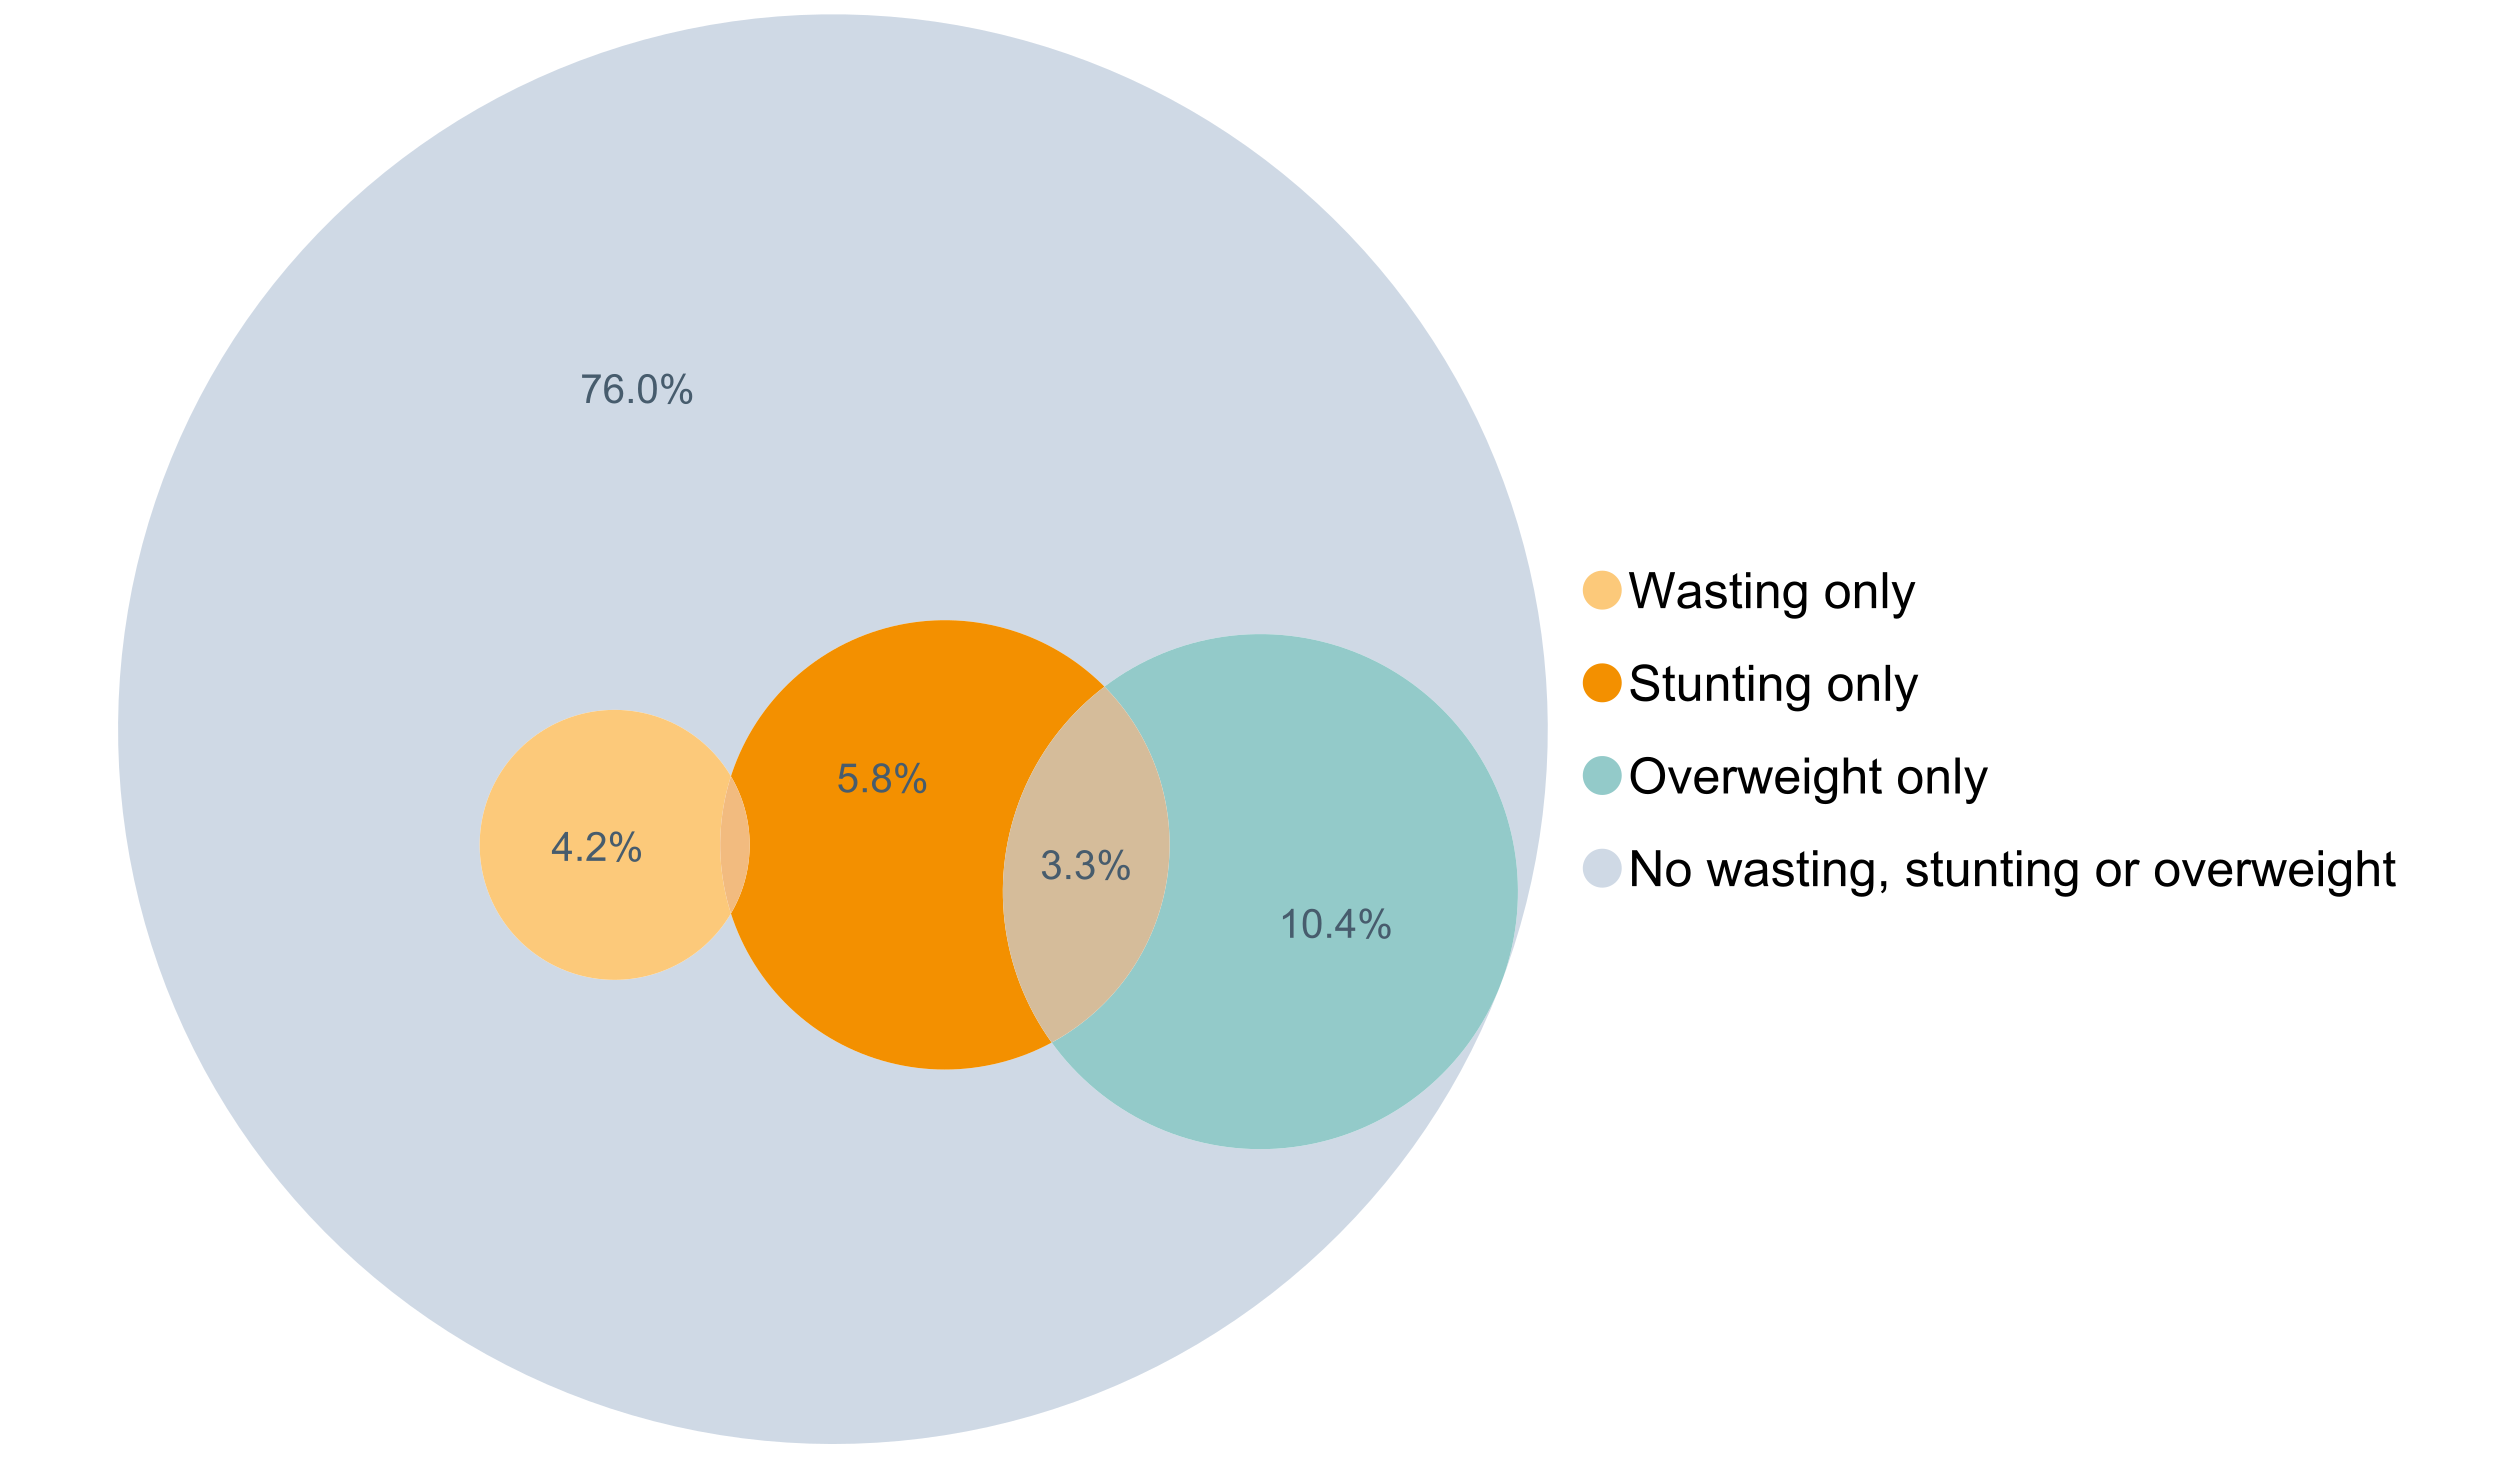 <?xml version="1.0" encoding="UTF-8"?>
<svg xmlns="http://www.w3.org/2000/svg" xmlns:xlink="http://www.w3.org/1999/xlink" width="1234.286pt" height="720pt" viewBox="0 0 1234.286 720" version="1.1">
<defs>
<g>
<symbol overflow="visible" id="glyph0-0">
<path style="stroke:none;" d="M 5.016 0 L 0.305 -17.758 L 2.715 -17.758 L 5.414 -6.117 C 5.703 -4.898 5.953 -3.688 6.164 -2.484 C 6.617 -4.379 6.883 -5.473 6.965 -5.766 L 10.344 -17.758 L 13.18 -17.758 L 15.723 -8.77 C 16.355 -6.539 16.816 -4.445 17.102 -2.484 C 17.324 -3.605 17.621 -4.891 17.988 -6.348 L 20.773 -17.758 L 23.133 -17.758 L 18.266 0 L 16 0 L 12.258 -13.527 C 11.941 -14.656 11.754 -15.352 11.699 -15.613 C 11.512 -14.797 11.34 -14.102 11.18 -13.527 L 7.414 0 Z M 5.016 0 "/>
</symbol>
<symbol overflow="visible" id="glyph0-1">
<path style="stroke:none;" d="M 10.027 -1.586 C 9.215 -0.898 8.438 -0.414 7.695 -0.133 C 6.945 0.148 6.145 0.285 5.293 0.289 C 3.875 0.285 2.789 -0.055 2.031 -0.746 C 1.27 -1.434 0.891 -2.316 0.895 -3.391 C 0.891 -4.02 1.035 -4.594 1.324 -5.117 C 1.613 -5.633 1.988 -6.051 2.453 -6.371 C 2.914 -6.684 3.438 -6.922 4.02 -7.086 C 4.449 -7.195 5.094 -7.305 5.961 -7.414 C 7.715 -7.617 9.012 -7.867 9.848 -8.164 C 9.852 -8.461 9.855 -8.652 9.859 -8.734 C 9.855 -9.621 9.648 -10.246 9.242 -10.609 C 8.68 -11.098 7.852 -11.344 6.758 -11.348 C 5.727 -11.344 4.969 -11.164 4.484 -10.809 C 3.992 -10.445 3.633 -9.809 3.402 -8.902 L 1.273 -9.191 C 1.461 -10.102 1.781 -10.84 2.227 -11.402 C 2.672 -11.965 3.312 -12.395 4.152 -12.699 C 4.992 -12.996 5.965 -13.148 7.074 -13.152 C 8.168 -13.148 9.062 -13.02 9.75 -12.766 C 10.438 -12.504 10.941 -12.18 11.266 -11.789 C 11.586 -11.398 11.812 -10.902 11.941 -10.309 C 12.012 -9.934 12.047 -9.266 12.051 -8.297 L 12.051 -5.391 C 12.047 -3.363 12.094 -2.078 12.191 -1.543 C 12.281 -1.004 12.465 -0.492 12.742 0 L 10.465 0 C 10.238 -0.453 10.09 -0.98 10.027 -1.586 Z M 9.848 -6.457 C 9.055 -6.133 7.867 -5.855 6.285 -5.633 C 5.387 -5.5 4.754 -5.355 4.383 -5.195 C 4.012 -5.031 3.723 -4.793 3.523 -4.484 C 3.32 -4.172 3.223 -3.828 3.223 -3.453 C 3.223 -2.867 3.441 -2.383 3.883 -1.996 C 4.32 -1.609 4.965 -1.418 5.812 -1.418 C 6.652 -1.418 7.398 -1.602 8.055 -1.969 C 8.707 -2.336 9.188 -2.836 9.496 -3.477 C 9.727 -3.965 9.844 -4.691 9.848 -5.656 Z M 9.848 -6.457 "/>
</symbol>
<symbol overflow="visible" id="glyph0-2">
<path style="stroke:none;" d="M 0.762 -3.84 L 2.918 -4.18 C 3.039 -3.312 3.375 -2.652 3.93 -2.191 C 4.48 -1.73 5.254 -1.5 6.25 -1.5 C 7.246 -1.5 7.988 -1.703 8.477 -2.113 C 8.961 -2.52 9.203 -3 9.207 -3.551 C 9.203 -4.043 8.988 -4.43 8.562 -4.711 C 8.258 -4.906 7.516 -5.152 6.336 -5.449 C 4.734 -5.852 3.625 -6.199 3.008 -6.496 C 2.387 -6.789 1.918 -7.199 1.602 -7.723 C 1.281 -8.242 1.125 -8.816 1.125 -9.449 C 1.125 -10.02 1.254 -10.551 1.52 -11.039 C 1.777 -11.527 2.137 -11.934 2.594 -12.258 C 2.93 -12.508 3.391 -12.719 3.977 -12.891 C 4.559 -13.062 5.188 -13.148 5.863 -13.152 C 6.867 -13.148 7.754 -13.004 8.52 -12.715 C 9.281 -12.426 9.844 -12.031 10.207 -11.535 C 10.57 -11.039 10.82 -10.375 10.961 -9.543 L 8.828 -9.254 C 8.73 -9.91 8.449 -10.426 7.988 -10.801 C 7.52 -11.168 6.863 -11.355 6.02 -11.359 C 5.016 -11.355 4.301 -11.191 3.875 -10.863 C 3.445 -10.531 3.234 -10.145 3.234 -9.703 C 3.234 -9.418 3.32 -9.16 3.5 -8.938 C 3.672 -8.699 3.953 -8.508 4.336 -8.355 C 4.555 -8.273 5.195 -8.086 6.262 -7.801 C 7.801 -7.387 8.875 -7.051 9.488 -6.789 C 10.094 -6.523 10.574 -6.141 10.922 -5.645 C 11.27 -5.141 11.441 -4.52 11.445 -3.777 C 11.441 -3.047 11.23 -2.363 10.809 -1.723 C 10.383 -1.082 9.773 -0.586 8.977 -0.234 C 8.176 0.113 7.27 0.285 6.262 0.289 C 4.586 0.285 3.312 -0.059 2.438 -0.75 C 1.562 -1.445 1.004 -2.473 0.762 -3.84 Z M 0.762 -3.84 "/>
</symbol>
<symbol overflow="visible" id="glyph0-3">
<path style="stroke:none;" d="M 6.395 -1.949 L 6.711 -0.023 C 6.094 0.102 5.547 0.164 5.062 0.168 C 4.27 0.164 3.652 0.043 3.219 -0.207 C 2.781 -0.453 2.477 -0.781 2.301 -1.191 C 2.121 -1.598 2.031 -2.457 2.035 -3.766 L 2.035 -11.168 L 0.438 -11.168 L 0.438 -12.863 L 2.035 -12.863 L 2.035 -16.047 L 4.203 -17.355 L 4.203 -12.863 L 6.395 -12.863 L 6.395 -11.168 L 4.203 -11.168 L 4.203 -3.645 C 4.199 -3.023 4.238 -2.621 4.316 -2.445 C 4.391 -2.266 4.516 -2.125 4.691 -2.023 C 4.863 -1.914 5.113 -1.863 5.438 -1.867 C 5.68 -1.863 5.996 -1.891 6.395 -1.949 Z M 6.395 -1.949 "/>
</symbol>
<symbol overflow="visible" id="glyph0-4">
<path style="stroke:none;" d="M 1.648 -15.25 L 1.648 -17.758 L 3.828 -17.758 L 3.828 -15.25 Z M 1.648 0 L 1.648 -12.863 L 3.828 -12.863 L 3.828 0 Z M 1.648 0 "/>
</symbol>
<symbol overflow="visible" id="glyph0-5">
<path style="stroke:none;" d="M 1.637 0 L 1.637 -12.863 L 3.598 -12.863 L 3.598 -11.035 C 4.543 -12.441 5.906 -13.148 7.691 -13.152 C 8.465 -13.148 9.176 -13.008 9.828 -12.734 C 10.477 -12.453 10.965 -12.09 11.289 -11.637 C 11.609 -11.184 11.836 -10.645 11.965 -10.027 C 12.043 -9.621 12.082 -8.918 12.086 -7.91 L 12.086 0 L 9.906 0 L 9.906 -7.824 C 9.902 -8.707 9.816 -9.371 9.652 -9.816 C 9.48 -10.254 9.18 -10.605 8.75 -10.871 C 8.312 -11.129 7.809 -11.262 7.23 -11.266 C 6.301 -11.262 5.5 -10.965 4.828 -10.379 C 4.152 -9.785 3.812 -8.668 3.816 -7.023 L 3.816 0 Z M 1.637 0 "/>
</symbol>
<symbol overflow="visible" id="glyph0-6">
<path style="stroke:none;" d="M 1.234 1.066 L 3.355 1.379 C 3.441 2.031 3.688 2.508 4.094 2.809 C 4.633 3.207 5.371 3.41 6.309 3.414 C 7.316 3.41 8.098 3.207 8.648 2.809 C 9.195 2.402 9.566 1.84 9.762 1.113 C 9.875 0.668 9.926 -0.262 9.918 -1.684 C 8.965 -0.559 7.777 0 6.359 0 C 4.586 0 3.219 -0.637 2.254 -1.914 C 1.281 -3.188 0.797 -4.719 0.801 -6.504 C 0.797 -7.73 1.02 -8.859 1.465 -9.898 C 1.91 -10.934 2.555 -11.738 3.398 -12.305 C 4.242 -12.867 5.23 -13.148 6.371 -13.152 C 7.887 -13.148 9.141 -12.535 10.125 -11.312 L 10.125 -12.863 L 12.137 -12.863 L 12.137 -1.742 C 12.133 0.258 11.93 1.672 11.523 2.512 C 11.113 3.344 10.469 4.004 9.586 4.492 C 8.703 4.973 7.613 5.215 6.324 5.219 C 4.785 5.215 3.547 4.871 2.602 4.184 C 1.656 3.492 1.199 2.453 1.234 1.066 Z M 3.039 -6.66 C 3.035 -4.969 3.371 -3.738 4.043 -2.965 C 4.715 -2.191 5.555 -1.805 6.566 -1.805 C 7.562 -1.805 8.402 -2.188 9.082 -2.961 C 9.762 -3.727 10.102 -4.938 10.102 -6.59 C 10.102 -8.16 9.75 -9.348 9.055 -10.148 C 8.352 -10.945 7.512 -11.344 6.527 -11.348 C 5.559 -11.344 4.734 -10.949 4.055 -10.168 C 3.375 -9.379 3.035 -8.211 3.039 -6.66 Z M 3.039 -6.66 "/>
</symbol>
<symbol overflow="visible" id="glyph0-7">
<path style="stroke:none;" d=""/>
</symbol>
<symbol overflow="visible" id="glyph0-8">
<path style="stroke:none;" d="M 0.824 -6.43 C 0.82 -8.809 1.48 -10.574 2.809 -11.723 C 3.91 -12.672 5.262 -13.148 6.855 -13.152 C 8.621 -13.148 10.066 -12.57 11.191 -11.414 C 12.312 -10.254 12.871 -8.652 12.875 -6.613 C 12.871 -4.953 12.625 -3.652 12.129 -2.707 C 11.633 -1.758 10.91 -1.02 9.961 -0.496 C 9.012 0.027 7.977 0.285 6.855 0.289 C 5.055 0.285 3.598 -0.289 2.488 -1.441 C 1.375 -2.594 0.82 -4.254 0.824 -6.43 Z M 3.062 -6.43 C 3.059 -4.781 3.418 -3.551 4.141 -2.73 C 4.855 -1.91 5.762 -1.5 6.855 -1.5 C 7.934 -1.5 8.832 -1.91 9.555 -2.734 C 10.27 -3.559 10.629 -4.816 10.633 -6.504 C 10.629 -8.094 10.266 -9.297 9.547 -10.117 C 8.82 -10.934 7.926 -11.344 6.855 -11.348 C 5.762 -11.344 4.855 -10.938 4.141 -10.125 C 3.418 -9.309 3.059 -8.074 3.062 -6.43 Z M 3.062 -6.43 "/>
</symbol>
<symbol overflow="visible" id="glyph0-9">
<path style="stroke:none;" d="M 1.586 0 L 1.586 -17.758 L 3.766 -17.758 L 3.766 0 Z M 1.586 0 "/>
</symbol>
<symbol overflow="visible" id="glyph0-10">
<path style="stroke:none;" d="M 1.539 4.953 L 1.297 2.906 C 1.77 3.035 2.188 3.098 2.543 3.102 C 3.027 3.098 3.414 3.02 3.703 2.859 C 3.992 2.695 4.23 2.469 4.422 2.18 C 4.555 1.961 4.777 1.418 5.086 0.559 C 5.125 0.434 5.188 0.258 5.281 0.023 L 0.398 -12.863 L 2.75 -12.863 L 5.426 -5.414 C 5.77 -4.469 6.078 -3.473 6.359 -2.434 C 6.605 -3.434 6.906 -4.414 7.254 -5.367 L 10.004 -12.863 L 12.184 -12.863 L 7.293 0.219 C 6.766 1.625 6.355 2.598 6.066 3.137 C 5.676 3.852 5.234 4.379 4.734 4.715 C 4.234 5.047 3.637 5.215 2.941 5.219 C 2.52 5.215 2.051 5.125 1.539 4.953 Z M 1.539 4.953 "/>
</symbol>
<symbol overflow="visible" id="glyph0-11">
<path style="stroke:none;" d="M 1.113 -5.703 L 3.332 -5.898 C 3.434 -5.008 3.676 -4.277 4.062 -3.711 C 4.445 -3.141 5.043 -2.684 5.852 -2.332 C 6.656 -1.98 7.562 -1.805 8.574 -1.805 C 9.465 -1.805 10.258 -1.938 10.949 -2.203 C 11.633 -2.469 12.145 -2.832 12.48 -3.301 C 12.816 -3.762 12.984 -4.27 12.984 -4.82 C 12.984 -5.375 12.82 -5.859 12.5 -6.277 C 12.172 -6.691 11.641 -7.043 10.902 -7.328 C 10.422 -7.512 9.367 -7.801 7.738 -8.191 C 6.105 -8.582 4.965 -8.949 4.312 -9.301 C 3.461 -9.742 2.828 -10.293 2.414 -10.953 C 2 -11.609 1.793 -12.348 1.793 -13.164 C 1.793 -14.059 2.047 -14.898 2.555 -15.68 C 3.062 -16.457 3.805 -17.047 4.785 -17.453 C 5.758 -17.855 6.844 -18.059 8.043 -18.059 C 9.355 -18.059 10.516 -17.844 11.523 -17.422 C 12.527 -16.996 13.301 -16.375 13.844 -15.551 C 14.383 -14.727 14.672 -13.793 14.715 -12.754 L 12.465 -12.586 C 12.34 -13.707 11.93 -14.555 11.234 -15.129 C 10.531 -15.699 9.5 -15.984 8.141 -15.988 C 6.715 -15.984 5.68 -15.723 5.031 -15.207 C 4.379 -14.684 4.055 -14.059 4.059 -13.324 C 4.055 -12.684 4.285 -12.156 4.746 -11.75 C 5.199 -11.336 6.379 -10.914 8.289 -10.484 C 10.199 -10.047 11.512 -9.672 12.223 -9.352 C 13.254 -8.875 14.016 -8.27 14.508 -7.539 C 15 -6.809 15.246 -5.969 15.25 -5.016 C 15.246 -4.07 14.977 -3.18 14.438 -2.344 C 13.895 -1.508 13.117 -0.855 12.105 -0.391 C 11.09 0.074 9.949 0.305 8.684 0.305 C 7.074 0.305 5.727 0.07 4.645 -0.398 C 3.555 -0.867 2.703 -1.57 2.09 -2.512 C 1.469 -3.453 1.145 -4.516 1.113 -5.703 Z M 1.113 -5.703 "/>
</symbol>
<symbol overflow="visible" id="glyph0-12">
<path style="stroke:none;" d="M 10.066 0 L 10.066 -1.891 C 9.062 -0.438 7.699 0.285 5.984 0.289 C 5.219 0.285 4.512 0.145 3.855 -0.145 C 3.199 -0.434 2.711 -0.801 2.391 -1.242 C 2.07 -1.68 1.844 -2.219 1.719 -2.859 C 1.625 -3.285 1.582 -3.961 1.586 -4.895 L 1.586 -12.863 L 3.766 -12.863 L 3.766 -5.73 C 3.762 -4.59 3.805 -3.82 3.898 -3.426 C 4.031 -2.852 4.324 -2.402 4.77 -2.074 C 5.215 -1.746 5.762 -1.582 6.418 -1.586 C 7.07 -1.582 7.688 -1.75 8.262 -2.09 C 8.832 -2.422 9.234 -2.879 9.477 -3.457 C 9.711 -4.035 9.832 -4.871 9.836 -5.973 L 9.836 -12.863 L 12.016 -12.863 L 12.016 0 Z M 10.066 0 "/>
</symbol>
<symbol overflow="visible" id="glyph0-13">
<path style="stroke:none;" d="M 1.199 -8.648 C 1.195 -11.594 1.984 -13.898 3.57 -15.57 C 5.148 -17.234 7.195 -18.07 9.703 -18.07 C 11.34 -18.07 12.816 -17.676 14.133 -16.895 C 15.449 -16.109 16.453 -15.02 17.145 -13.621 C 17.832 -12.219 18.176 -10.629 18.18 -8.855 C 18.176 -7.051 17.812 -5.441 17.09 -4.02 C 16.359 -2.598 15.328 -1.52 14 -0.793 C 12.664 -0.059 11.23 0.305 9.691 0.305 C 8.02 0.305 6.523 -0.098 5.207 -0.906 C 3.891 -1.715 2.895 -2.816 2.215 -4.215 C 1.535 -5.605 1.195 -7.086 1.199 -8.648 Z M 3.621 -8.613 C 3.621 -6.473 4.195 -4.785 5.348 -3.555 C 6.496 -2.32 7.938 -1.703 9.676 -1.707 C 11.441 -1.703 12.898 -2.324 14.043 -3.57 C 15.184 -4.812 15.754 -6.578 15.758 -8.867 C 15.754 -10.309 15.512 -11.57 15.023 -12.652 C 14.535 -13.727 13.82 -14.562 12.879 -15.156 C 11.938 -15.746 10.883 -16.043 9.715 -16.047 C 8.051 -16.043 6.617 -15.473 5.418 -14.332 C 4.219 -13.191 3.621 -11.285 3.621 -8.613 Z M 3.621 -8.613 "/>
</symbol>
<symbol overflow="visible" id="glyph0-14">
<path style="stroke:none;" d="M 5.207 0 L 0.316 -12.863 L 2.617 -12.863 L 5.379 -5.16 C 5.676 -4.328 5.949 -3.465 6.203 -2.566 C 6.395 -3.246 6.664 -4.062 7.012 -5.016 L 9.871 -12.863 L 12.113 -12.863 L 7.242 0 Z M 5.207 0 "/>
</symbol>
<symbol overflow="visible" id="glyph0-15">
<path style="stroke:none;" d="M 10.441 -4.141 L 12.695 -3.863 C 12.336 -2.543 11.676 -1.523 10.719 -0.801 C 9.754 -0.074 8.527 0.285 7.039 0.289 C 5.152 0.285 3.66 -0.289 2.562 -1.445 C 1.457 -2.602 0.906 -4.227 0.91 -6.324 C 0.906 -8.484 1.465 -10.164 2.578 -11.359 C 3.691 -12.551 5.137 -13.148 6.914 -13.152 C 8.633 -13.148 10.035 -12.562 11.129 -11.395 C 12.215 -10.223 12.762 -8.578 12.766 -6.457 C 12.762 -6.324 12.758 -6.129 12.754 -5.875 L 3.16 -5.875 C 3.238 -4.457 3.641 -3.375 4.359 -2.625 C 5.078 -1.875 5.973 -1.5 7.051 -1.5 C 7.848 -1.5 8.531 -1.707 9.098 -2.129 C 9.66 -2.547 10.109 -3.219 10.441 -4.141 Z M 3.281 -7.668 L 10.465 -7.668 C 10.367 -8.746 10.09 -9.559 9.641 -10.102 C 8.941 -10.938 8.043 -11.355 6.941 -11.359 C 5.938 -11.355 5.094 -11.02 4.414 -10.355 C 3.727 -9.684 3.352 -8.789 3.281 -7.668 Z M 3.281 -7.668 "/>
</symbol>
<symbol overflow="visible" id="glyph0-16">
<path style="stroke:none;" d="M 1.609 0 L 1.609 -12.863 L 3.574 -12.863 L 3.574 -10.914 C 4.074 -11.824 4.535 -12.426 4.961 -12.715 C 5.383 -13.004 5.848 -13.148 6.359 -13.152 C 7.09 -13.148 7.836 -12.914 8.598 -12.453 L 7.848 -10.43 C 7.312 -10.742 6.781 -10.898 6.25 -10.902 C 5.77 -10.898 5.34 -10.754 4.965 -10.469 C 4.582 -10.18 4.312 -9.781 4.156 -9.277 C 3.91 -8.496 3.789 -7.648 3.793 -6.734 L 3.793 0 Z M 1.609 0 "/>
</symbol>
<symbol overflow="visible" id="glyph0-17">
<path style="stroke:none;" d="M 4.008 0 L 0.074 -12.863 L 2.324 -12.863 L 4.371 -5.438 L 5.137 -2.676 C 5.164 -2.812 5.387 -3.695 5.801 -5.328 L 7.848 -12.863 L 10.09 -12.863 L 12.016 -5.402 L 12.656 -2.941 L 13.395 -5.426 L 15.602 -12.863 L 17.719 -12.863 L 13.699 0 L 11.434 0 L 9.387 -7.703 L 8.891 -9.895 L 6.285 0 Z M 4.008 0 "/>
</symbol>
<symbol overflow="visible" id="glyph0-18">
<path style="stroke:none;" d="M 1.637 0 L 1.637 -17.758 L 3.816 -17.758 L 3.816 -11.387 C 4.828 -12.559 6.113 -13.148 7.668 -13.152 C 8.617 -13.148 9.445 -12.961 10.148 -12.59 C 10.852 -12.211 11.352 -11.691 11.656 -11.031 C 11.957 -10.367 12.109 -9.406 12.113 -8.152 L 12.113 0 L 9.934 0 L 9.934 -8.152 C 9.93 -9.238 9.695 -10.031 9.223 -10.531 C 8.75 -11.023 8.082 -11.273 7.219 -11.277 C 6.57 -11.273 5.961 -11.105 5.395 -10.773 C 4.824 -10.434 4.418 -9.98 4.18 -9.41 C 3.934 -8.836 3.812 -8.043 3.816 -7.039 L 3.816 0 Z M 1.637 0 "/>
</symbol>
<symbol overflow="visible" id="glyph0-19">
<path style="stroke:none;" d="M 1.891 0 L 1.891 -17.758 L 4.301 -17.758 L 13.625 -3.816 L 13.625 -17.758 L 15.879 -17.758 L 15.879 0 L 13.469 0 L 4.141 -13.953 L 4.141 0 Z M 1.891 0 "/>
</symbol>
<symbol overflow="visible" id="glyph0-20">
<path style="stroke:none;" d="M 2.203 0 L 2.203 -2.484 L 4.688 -2.484 L 4.688 0 C 4.688 0.91 4.523 1.645 4.203 2.207 C 3.875 2.766 3.363 3.199 2.664 3.512 L 2.059 2.578 C 2.516 2.375 2.855 2.078 3.074 1.688 C 3.289 1.297 3.41 0.734 3.441 0 Z M 2.203 0 "/>
</symbol>
<symbol overflow="visible" id="glyph1-0">
<path style="stroke:none;" d="M 0.836 -3.77 L 2.59 -4.004 C 2.789 -3.004 3.129 -2.289 3.617 -1.855 C 4.098 -1.414 4.688 -1.195 5.387 -1.199 C 6.207 -1.195 6.902 -1.48 7.473 -2.055 C 8.039 -2.621 8.324 -3.328 8.328 -4.18 C 8.324 -4.98 8.062 -5.645 7.539 -6.168 C 7.012 -6.688 6.344 -6.949 5.531 -6.953 C 5.199 -6.949 4.785 -6.883 4.293 -6.758 L 4.488 -8.297 C 4.605 -8.281 4.699 -8.273 4.773 -8.277 C 5.516 -8.273 6.188 -8.469 6.785 -8.859 C 7.383 -9.25 7.68 -9.852 7.684 -10.664 C 7.68 -11.305 7.465 -11.836 7.031 -12.262 C 6.594 -12.68 6.031 -12.891 5.348 -12.895 C 4.664 -12.891 4.094 -12.676 3.641 -12.25 C 3.184 -11.82 2.895 -11.18 2.766 -10.324 L 1.012 -10.633 C 1.227 -11.809 1.715 -12.719 2.473 -13.367 C 3.23 -14.008 4.176 -14.332 5.309 -14.336 C 6.086 -14.332 6.801 -14.164 7.457 -13.832 C 8.109 -13.496 8.609 -13.039 8.961 -12.465 C 9.305 -11.883 9.48 -11.27 9.484 -10.625 C 9.48 -10.004 9.316 -9.441 8.988 -8.938 C 8.656 -8.43 8.164 -8.027 7.52 -7.73 C 8.359 -7.535 9.016 -7.133 9.484 -6.52 C 9.949 -5.906 10.184 -5.137 10.188 -4.215 C 10.184 -2.965 9.73 -1.91 8.824 -1.047 C 7.914 -0.18 6.762 0.25 5.375 0.254 C 4.117 0.25 3.078 -0.121 2.254 -0.867 C 1.422 -1.613 0.949 -2.578 0.836 -3.77 Z M 0.836 -3.77 "/>
</symbol>
<symbol overflow="visible" id="glyph1-1">
<path style="stroke:none;" d="M 1.812 0 L 1.812 -1.996 L 3.809 -1.996 L 3.809 0 Z M 1.812 0 "/>
</symbol>
<symbol overflow="visible" id="glyph1-2">
<path style="stroke:none;" d="M 1.16 -10.848 C 1.16 -11.863 1.414 -12.73 1.93 -13.449 C 2.438 -14.16 3.184 -14.52 4.16 -14.52 C 5.055 -14.52 5.793 -14.199 6.383 -13.559 C 6.969 -12.918 7.266 -11.977 7.266 -10.742 C 7.266 -9.531 6.969 -8.602 6.375 -7.949 C 5.781 -7.297 5.047 -6.973 4.18 -6.973 C 3.312 -6.973 2.594 -7.293 2.02 -7.938 C 1.445 -8.578 1.16 -9.547 1.16 -10.848 Z M 4.207 -13.312 C 3.77 -13.312 3.406 -13.121 3.121 -12.746 C 2.828 -12.367 2.684 -11.676 2.688 -10.672 C 2.684 -9.754 2.828 -9.109 3.125 -8.738 C 3.414 -8.363 3.777 -8.18 4.207 -8.18 C 4.648 -8.18 5.012 -8.367 5.301 -8.742 C 5.586 -9.117 5.73 -9.805 5.734 -10.809 C 5.73 -11.727 5.586 -12.375 5.297 -12.75 C 5.004 -13.125 4.641 -13.312 4.207 -13.312 Z M 4.215 0.527 L 12.027 -14.52 L 13.449 -14.52 L 5.668 0.527 Z M 10.391 -3.352 C 10.387 -4.375 10.645 -5.242 11.16 -5.953 C 11.672 -6.664 12.418 -7.02 13.398 -7.02 C 14.293 -7.02 15.035 -6.699 15.625 -6.059 C 16.211 -5.418 16.504 -4.477 16.508 -3.242 C 16.504 -2.031 16.207 -1.102 15.613 -0.449 C 15.016 0.203 14.281 0.527 13.41 0.527 C 12.543 0.527 11.824 0.207 11.25 -0.441 C 10.676 -1.082 10.387 -2.055 10.391 -3.352 Z M 13.449 -5.812 C 13.004 -5.812 12.641 -5.621 12.352 -5.246 C 12.062 -4.867 11.918 -4.18 11.918 -3.176 C 11.918 -2.266 12.062 -1.621 12.355 -1.246 C 12.648 -0.867 13.008 -0.68 13.438 -0.684 C 13.883 -0.68 14.254 -0.867 14.543 -1.246 C 14.832 -1.621 14.977 -2.309 14.977 -3.312 C 14.977 -4.23 14.828 -4.879 14.539 -5.254 C 14.242 -5.625 13.879 -5.812 13.449 -5.812 Z M 13.449 -5.812 "/>
</symbol>
<symbol overflow="visible" id="glyph1-3">
<path style="stroke:none;" d="M 0.945 -12.406 L 0.945 -14.09 L 10.188 -14.09 L 10.188 -12.727 C 9.277 -11.758 8.375 -10.473 7.484 -8.871 C 6.586 -7.266 5.898 -5.617 5.414 -3.926 C 5.062 -2.73 4.836 -1.422 4.742 0 L 2.941 0 C 2.957 -1.121 3.176 -2.477 3.602 -4.07 C 4.02 -5.66 4.625 -7.195 5.418 -8.672 C 6.203 -10.148 7.043 -11.391 7.938 -12.406 Z M 0.945 -12.406 "/>
</symbol>
<symbol overflow="visible" id="glyph1-4">
<path style="stroke:none;" d="M 9.922 -10.781 L 8.18 -10.645 C 8.023 -11.328 7.801 -11.828 7.52 -12.145 C 7.043 -12.641 6.461 -12.891 5.766 -12.895 C 5.203 -12.891 4.711 -12.734 4.293 -12.426 C 3.742 -12.023 3.309 -11.438 2.988 -10.664 C 2.668 -9.891 2.5 -8.789 2.492 -7.363 C 2.91 -8.004 3.426 -8.48 4.039 -8.793 C 4.648 -9.102 5.289 -9.258 5.961 -9.262 C 7.125 -9.258 8.121 -8.828 8.941 -7.969 C 9.762 -7.109 10.172 -5.996 10.176 -4.637 C 10.172 -3.738 9.98 -2.906 9.598 -2.137 C 9.211 -1.367 8.68 -0.777 8.004 -0.371 C 7.328 0.039 6.562 0.238 5.707 0.242 C 4.246 0.238 3.055 -0.293 2.133 -1.367 C 1.211 -2.438 0.75 -4.211 0.75 -6.68 C 0.75 -9.438 1.258 -11.441 2.277 -12.699 C 3.164 -13.785 4.363 -14.332 5.871 -14.336 C 6.996 -14.332 7.914 -14.016 8.633 -13.391 C 9.348 -12.758 9.777 -11.891 9.922 -10.781 Z M 2.766 -4.625 C 2.766 -4.016 2.891 -3.438 3.148 -2.891 C 3.402 -2.336 3.762 -1.918 4.227 -1.633 C 4.684 -1.34 5.168 -1.195 5.676 -1.199 C 6.414 -1.195 7.051 -1.492 7.586 -2.094 C 8.117 -2.688 8.383 -3.5 8.387 -4.527 C 8.383 -5.512 8.121 -6.289 7.598 -6.859 C 7.07 -7.426 6.406 -7.711 5.609 -7.711 C 4.812 -7.711 4.141 -7.426 3.594 -6.859 C 3.039 -6.289 2.766 -5.543 2.766 -4.625 Z M 2.766 -4.625 "/>
</symbol>
<symbol overflow="visible" id="glyph1-5">
<path style="stroke:none;" d="M 0.828 -7.039 C 0.824 -8.727 1 -10.086 1.348 -11.117 C 1.695 -12.141 2.211 -12.934 2.898 -13.496 C 3.582 -14.051 4.445 -14.332 5.484 -14.336 C 6.25 -14.332 6.922 -14.176 7.5 -13.871 C 8.078 -13.559 8.555 -13.117 8.93 -12.539 C 9.305 -11.957 9.598 -11.246 9.816 -10.414 C 10.027 -9.578 10.137 -8.453 10.137 -7.039 C 10.137 -5.359 9.965 -4.008 9.621 -2.984 C 9.277 -1.953 8.762 -1.16 8.078 -0.598 C 7.391 -0.039 6.527 0.238 5.484 0.242 C 4.105 0.238 3.023 -0.25 2.238 -1.238 C 1.297 -2.422 0.824 -4.355 0.828 -7.039 Z M 2.629 -7.039 C 2.625 -4.691 2.898 -3.133 3.449 -2.359 C 3.996 -1.582 4.676 -1.195 5.484 -1.199 C 6.289 -1.195 6.965 -1.586 7.512 -2.367 C 8.059 -3.145 8.332 -4.699 8.336 -7.039 C 8.332 -9.387 8.059 -10.949 7.512 -11.723 C 6.965 -12.492 6.281 -12.879 5.465 -12.883 C 4.656 -12.879 4.012 -12.539 3.535 -11.863 C 2.926 -10.988 2.625 -9.379 2.629 -7.039 Z M 2.629 -7.039 "/>
</symbol>
<symbol overflow="visible" id="glyph1-6">
<path style="stroke:none;" d="M 6.445 0 L 6.445 -3.418 L 0.254 -3.418 L 0.254 -5.023 L 6.77 -14.277 L 8.199 -14.277 L 8.199 -5.023 L 10.129 -5.023 L 10.129 -3.418 L 8.199 -3.418 L 8.199 0 Z M 6.445 -5.023 L 6.445 -11.461 L 1.977 -5.023 Z M 6.445 -5.023 "/>
</symbol>
<symbol overflow="visible" id="glyph1-7">
<path style="stroke:none;" d="M 10.039 -1.684 L 10.039 0 L 0.605 0 C 0.59 -0.422 0.66 -0.828 0.809 -1.219 C 1.047 -1.859 1.43 -2.488 1.961 -3.113 C 2.488 -3.734 3.254 -4.457 4.254 -5.277 C 5.805 -6.547 6.852 -7.555 7.398 -8.301 C 7.941 -9.043 8.215 -9.746 8.219 -10.41 C 8.215 -11.102 7.965 -11.688 7.473 -12.168 C 6.973 -12.641 6.328 -12.879 5.531 -12.883 C 4.688 -12.879 4.012 -12.625 3.504 -12.121 C 2.996 -11.613 2.738 -10.914 2.738 -10.02 L 0.934 -10.207 C 1.055 -11.551 1.52 -12.574 2.328 -13.277 C 3.129 -13.98 4.211 -14.332 5.57 -14.336 C 6.938 -14.332 8.02 -13.953 8.82 -13.195 C 9.617 -12.434 10.02 -11.492 10.02 -10.371 C 10.02 -9.801 9.902 -9.238 9.668 -8.688 C 9.434 -8.133 9.047 -7.551 8.508 -6.941 C 7.965 -6.328 7.062 -5.492 5.805 -4.43 C 4.75 -3.547 4.074 -2.945 3.777 -2.633 C 3.477 -2.312 3.23 -1.996 3.039 -1.684 Z M 10.039 -1.684 "/>
</symbol>
<symbol overflow="visible" id="glyph1-8">
<path style="stroke:none;" d="M 0.828 -3.738 L 2.668 -3.895 C 2.801 -2.996 3.117 -2.324 3.617 -1.875 C 4.109 -1.422 4.711 -1.195 5.414 -1.199 C 6.258 -1.195 6.969 -1.512 7.555 -2.152 C 8.137 -2.785 8.43 -3.629 8.434 -4.684 C 8.43 -5.68 8.148 -6.469 7.59 -7.051 C 7.027 -7.625 6.293 -7.914 5.387 -7.918 C 4.816 -7.914 4.309 -7.785 3.855 -7.531 C 3.402 -7.273 3.043 -6.941 2.785 -6.535 L 1.141 -6.75 L 2.523 -14.082 L 9.621 -14.082 L 9.621 -12.406 L 3.926 -12.406 L 3.156 -8.57 C 4.012 -9.164 4.91 -9.461 5.852 -9.465 C 7.098 -9.461 8.148 -9.031 9.008 -8.168 C 9.859 -7.305 10.289 -6.195 10.293 -4.84 C 10.289 -3.547 9.914 -2.43 9.164 -1.488 C 8.246 -0.336 6.996 0.238 5.414 0.242 C 4.117 0.238 3.055 -0.121 2.234 -0.848 C 1.41 -1.57 0.941 -2.535 0.828 -3.738 Z M 0.828 -3.738 "/>
</symbol>
<symbol overflow="visible" id="glyph1-9">
<path style="stroke:none;" d="M 3.523 -7.742 C 2.793 -8.004 2.254 -8.383 1.906 -8.879 C 1.555 -9.371 1.383 -9.965 1.383 -10.652 C 1.383 -11.691 1.754 -12.562 2.5 -13.273 C 3.246 -13.977 4.242 -14.332 5.484 -14.336 C 6.727 -14.332 7.727 -13.969 8.492 -13.25 C 9.25 -12.523 9.633 -11.645 9.633 -10.605 C 9.633 -9.941 9.457 -9.363 9.109 -8.875 C 8.762 -8.383 8.234 -8.004 7.527 -7.742 C 8.402 -7.453 9.07 -6.992 9.527 -6.359 C 9.984 -5.719 10.211 -4.961 10.215 -4.082 C 10.211 -2.859 9.781 -1.832 8.918 -1.004 C 8.055 -0.172 6.918 0.238 5.512 0.242 C 4.102 0.238 2.965 -0.176 2.102 -1.008 C 1.238 -1.84 0.809 -2.879 0.809 -4.129 C 0.809 -5.055 1.043 -5.832 1.512 -6.461 C 1.98 -7.086 2.648 -7.512 3.523 -7.742 Z M 3.176 -10.711 C 3.176 -10.035 3.391 -9.48 3.828 -9.055 C 4.258 -8.625 4.824 -8.414 5.523 -8.414 C 6.195 -8.414 6.746 -8.625 7.18 -9.051 C 7.609 -9.477 7.828 -9.996 7.828 -10.613 C 7.828 -11.254 7.605 -11.797 7.16 -12.234 C 6.715 -12.672 6.16 -12.891 5.504 -12.895 C 4.832 -12.891 4.277 -12.676 3.836 -12.25 C 3.395 -11.82 3.176 -11.309 3.176 -10.711 Z M 2.609 -4.121 C 2.605 -3.617 2.727 -3.133 2.965 -2.668 C 3.199 -2.199 3.551 -1.84 4.02 -1.582 C 4.488 -1.324 4.992 -1.195 5.531 -1.199 C 6.367 -1.195 7.059 -1.465 7.605 -2.004 C 8.148 -2.543 8.418 -3.227 8.422 -4.062 C 8.418 -4.902 8.137 -5.602 7.578 -6.156 C 7.016 -6.707 6.316 -6.984 5.473 -6.984 C 4.645 -6.984 3.961 -6.711 3.422 -6.164 C 2.879 -5.617 2.605 -4.934 2.609 -4.121 Z M 2.609 -4.121 "/>
</symbol>
<symbol overflow="visible" id="glyph1-10">
<path style="stroke:none;" d="M 7.43 0 L 5.676 0 L 5.676 -11.172 C 5.25 -10.766 4.695 -10.363 4.016 -9.961 C 3.328 -9.559 2.715 -9.258 2.172 -9.059 L 2.172 -10.75 C 3.148 -11.207 4.004 -11.766 4.742 -12.426 C 5.473 -13.078 5.992 -13.715 6.301 -14.336 L 7.43 -14.336 Z M 7.43 0 "/>
</symbol>
</g>
</defs>
<g id="surface25710">
<path style=" stroke:none;fill-rule:nonzero;fill:rgb(98.824%,78.824%,47.843%);fill-opacity:1;" d="M 800.672 291.367 C 800.672 296.676 796.367 300.98 791.059 300.98 C 785.75 300.98 781.445 296.676 781.445 291.367 C 781.445 286.055 785.75 281.75 791.059 281.75 C 796.367 281.75 800.672 286.055 800.672 291.367 "/>
<g style="fill:rgb(0%,0%,0%);fill-opacity:1;">
  <use xlink:href="#glyph0-0" x="803.891" y="300.242"/>
  <use xlink:href="#glyph0-1" x="827.303" y="300.242"/>
  <use xlink:href="#glyph0-2" x="841.099" y="300.242"/>
  <use xlink:href="#glyph0-3" x="853.502" y="300.242"/>
  <use xlink:href="#glyph0-4" x="860.394" y="300.242"/>
  <use xlink:href="#glyph0-5" x="865.905" y="300.242"/>
  <use xlink:href="#glyph0-6" x="879.7" y="300.242"/>
  <use xlink:href="#glyph0-7" x="893.496" y="300.242"/>
  <use xlink:href="#glyph0-8" x="900.388" y="300.242"/>
  <use xlink:href="#glyph0-5" x="914.183" y="300.242"/>
  <use xlink:href="#glyph0-9" x="927.979" y="300.242"/>
  <use xlink:href="#glyph0-10" x="933.49" y="300.242"/>
</g>
<path style=" stroke:none;fill-rule:nonzero;fill:rgb(95.294%,56.471%,0%);fill-opacity:1;" d="M 800.672 337.121 C 800.672 342.434 796.367 346.738 791.059 346.738 C 785.75 346.738 781.445 342.434 781.445 337.121 C 781.445 331.812 785.75 327.508 791.059 327.508 C 796.367 327.508 800.672 331.812 800.672 337.121 "/>
<g style="fill:rgb(0%,0%,0%);fill-opacity:1;">
  <use xlink:href="#glyph0-11" x="803.891" y="346"/>
  <use xlink:href="#glyph0-3" x="820.436" y="346"/>
  <use xlink:href="#glyph0-12" x="827.328" y="346"/>
  <use xlink:href="#glyph0-5" x="841.123" y="346"/>
  <use xlink:href="#glyph0-3" x="854.919" y="346"/>
  <use xlink:href="#glyph0-4" x="861.811" y="346"/>
  <use xlink:href="#glyph0-5" x="867.322" y="346"/>
  <use xlink:href="#glyph0-6" x="881.117" y="346"/>
  <use xlink:href="#glyph0-7" x="894.913" y="346"/>
  <use xlink:href="#glyph0-8" x="901.805" y="346"/>
  <use xlink:href="#glyph0-5" x="915.6" y="346"/>
  <use xlink:href="#glyph0-9" x="929.396" y="346"/>
  <use xlink:href="#glyph0-10" x="934.907" y="346"/>
</g>
<path style=" stroke:none;fill-rule:nonzero;fill:rgb(57.647%,79.216%,78.824%);fill-opacity:1;" d="M 800.672 382.879 C 800.672 388.188 796.367 392.492 791.059 392.492 C 785.75 392.492 781.445 388.188 781.445 382.879 C 781.445 377.566 785.75 373.262 791.059 373.262 C 796.367 373.262 800.672 377.566 800.672 382.879 "/>
<g style="fill:rgb(0%,0%,0%);fill-opacity:1;">
  <use xlink:href="#glyph0-13" x="803.891" y="391.758"/>
  <use xlink:href="#glyph0-14" x="823.185" y="391.758"/>
  <use xlink:href="#glyph0-15" x="835.588" y="391.758"/>
  <use xlink:href="#glyph0-16" x="849.384" y="391.758"/>
  <use xlink:href="#glyph0-17" x="857.644" y="391.758"/>
  <use xlink:href="#glyph0-15" x="875.558" y="391.758"/>
  <use xlink:href="#glyph0-4" x="889.354" y="391.758"/>
  <use xlink:href="#glyph0-6" x="894.865" y="391.758"/>
  <use xlink:href="#glyph0-18" x="908.66" y="391.758"/>
  <use xlink:href="#glyph0-3" x="922.456" y="391.758"/>
  <use xlink:href="#glyph0-7" x="929.348" y="391.758"/>
  <use xlink:href="#glyph0-8" x="936.239" y="391.758"/>
  <use xlink:href="#glyph0-5" x="950.035" y="391.758"/>
  <use xlink:href="#glyph0-9" x="963.831" y="391.758"/>
  <use xlink:href="#glyph0-10" x="969.342" y="391.758"/>
</g>
<path style=" stroke:none;fill-rule:nonzero;fill:rgb(81.176%,85.098%,89.804%);fill-opacity:1;" d="M 800.672 428.633 C 800.672 433.945 796.367 438.25 791.059 438.25 C 785.75 438.25 781.445 433.945 781.445 428.633 C 781.445 423.324 785.75 419.02 791.059 419.02 C 796.367 419.02 800.672 423.324 800.672 428.633 "/>
<g style="fill:rgb(0%,0%,0%);fill-opacity:1;">
  <use xlink:href="#glyph0-19" x="803.891" y="437.512"/>
  <use xlink:href="#glyph0-8" x="821.804" y="437.512"/>
  <use xlink:href="#glyph0-7" x="835.6" y="437.512"/>
  <use xlink:href="#glyph0-17" x="842.492" y="437.512"/>
  <use xlink:href="#glyph0-1" x="860.406" y="437.512"/>
  <use xlink:href="#glyph0-2" x="874.201" y="437.512"/>
  <use xlink:href="#glyph0-3" x="886.604" y="437.512"/>
  <use xlink:href="#glyph0-4" x="893.496" y="437.512"/>
  <use xlink:href="#glyph0-5" x="899.007" y="437.512"/>
  <use xlink:href="#glyph0-6" x="912.803" y="437.512"/>
  <use xlink:href="#glyph0-20" x="926.598" y="437.512"/>
  <use xlink:href="#glyph0-7" x="933.49" y="437.512"/>
  <use xlink:href="#glyph0-2" x="940.382" y="437.512"/>
  <use xlink:href="#glyph0-3" x="952.785" y="437.512"/>
  <use xlink:href="#glyph0-12" x="959.676" y="437.512"/>
  <use xlink:href="#glyph0-5" x="973.472" y="437.512"/>
  <use xlink:href="#glyph0-3" x="987.268" y="437.512"/>
  <use xlink:href="#glyph0-4" x="994.159" y="437.512"/>
  <use xlink:href="#glyph0-5" x="999.67" y="437.512"/>
  <use xlink:href="#glyph0-6" x="1013.466" y="437.512"/>
  <use xlink:href="#glyph0-7" x="1027.262" y="437.512"/>
  <use xlink:href="#glyph0-8" x="1034.154" y="437.512"/>
  <use xlink:href="#glyph0-16" x="1047.949" y="437.512"/>
  <use xlink:href="#glyph0-7" x="1056.21" y="437.512"/>
  <use xlink:href="#glyph0-8" x="1063.101" y="437.512"/>
  <use xlink:href="#glyph0-14" x="1076.897" y="437.512"/>
  <use xlink:href="#glyph0-15" x="1089.3" y="437.512"/>
  <use xlink:href="#glyph0-16" x="1103.096" y="437.512"/>
  <use xlink:href="#glyph0-17" x="1111.356" y="437.512"/>
  <use xlink:href="#glyph0-15" x="1129.27" y="437.512"/>
  <use xlink:href="#glyph0-4" x="1143.065" y="437.512"/>
  <use xlink:href="#glyph0-6" x="1148.576" y="437.512"/>
  <use xlink:href="#glyph0-18" x="1162.372" y="437.512"/>
  <use xlink:href="#glyph0-3" x="1176.168" y="437.512"/>
</g>
<path style=" stroke:none;fill-rule:nonzero;fill:rgb(81.176%,85.098%,89.804%);fill-opacity:1;" d="M 421.867 712.781 L 433 712.27 L 444.109 711.406 L 455.188 710.191 L 466.219 708.629 L 477.199 706.719 L 488.109 704.465 L 498.945 701.867 L 509.695 698.926 L 520.348 695.648 L 530.887 692.035 L 541.309 688.094 L 551.602 683.824 L 561.754 679.23 L 571.758 674.32 L 581.602 669.094 L 591.273 663.562 L 600.766 657.727 L 610.07 651.594 L 619.176 645.172 L 628.074 638.465 L 636.758 631.48 L 645.215 624.227 L 653.441 616.707 L 661.426 608.934 L 669.156 600.91 L 676.633 592.648 L 683.848 584.152 L 690.785 575.438 L 697.449 566.504 L 703.824 557.363 L 709.91 548.031 L 715.695 538.508 L 721.18 528.805 L 726.355 518.938 L 731.215 508.91 L 735.758 498.734 L 739.973 488.418 L 740.504 486.996 L 739.195 490.195 L 737.562 493.859 L 735.809 497.473 L 733.945 501.027 L 731.969 504.523 L 729.883 507.953 L 727.691 511.316 L 725.395 514.609 L 722.996 517.828 L 720.496 520.969 L 717.895 524.027 L 715.203 527.008 L 712.418 529.895 L 709.539 532.695 L 706.578 535.406 L 703.531 538.02 L 700.402 540.535 L 697.195 542.953 L 693.914 545.266 L 690.562 547.477 L 687.141 549.578 L 683.656 551.57 L 680.113 553.453 L 676.508 555.223 L 672.852 556.879 L 669.141 558.414 L 665.387 559.836 L 661.59 561.137 L 657.75 562.32 L 653.879 563.379 L 649.977 564.312 L 646.043 565.125 L 642.09 565.816 L 638.113 566.379 L 634.121 566.816 L 630.121 567.125 L 626.109 567.309 L 622.094 567.367 L 618.082 567.297 L 614.07 567.102 L 610.07 566.781 L 606.078 566.332 L 602.105 565.758 L 598.152 565.059 L 594.223 564.234 L 590.324 563.289 L 586.453 562.219 L 582.621 561.027 L 578.824 559.715 L 575.074 558.281 L 571.371 556.734 L 567.719 555.07 L 564.117 553.289 L 560.578 551.398 L 557.098 549.395 L 553.684 547.281 L 550.34 545.062 L 547.062 542.742 L 543.863 540.316 L 540.742 537.789 L 537.703 535.168 L 534.75 532.449 L 531.879 529.641 L 529.102 526.742 L 526.418 523.758 L 523.828 520.691 L 521.336 517.543 L 519.242 514.719 L 516.973 515.922 L 513.828 517.465 L 510.637 518.91 L 507.402 520.254 L 504.125 521.492 L 500.812 522.629 L 497.465 523.656 L 494.086 524.582 L 490.68 525.398 L 487.25 526.105 L 483.797 526.707 L 480.332 527.199 L 476.848 527.582 L 473.355 527.852 L 469.859 528.012 L 466.355 528.062 L 462.852 528.004 L 459.355 527.832 L 455.863 527.551 L 452.383 527.16 L 448.914 526.66 L 445.465 526.047 L 442.039 525.328 L 438.633 524.504 L 435.258 523.57 L 431.914 522.531 L 428.605 521.387 L 425.332 520.137 L 422.098 518.785 L 418.914 517.332 L 415.773 515.781 L 412.684 514.129 L 409.648 512.383 L 406.668 510.539 L 403.75 508.602 L 400.895 506.574 L 398.102 504.461 L 395.379 502.258 L 392.727 499.969 L 390.148 497.598 L 387.645 495.148 L 385.223 492.617 L 382.879 490.016 L 380.621 487.34 L 378.445 484.594 L 376.359 481.777 L 374.363 478.898 L 372.461 475.961 L 370.648 472.961 L 368.934 469.906 L 367.316 466.801 L 365.797 463.645 L 364.379 460.441 L 363.062 457.195 L 361.848 453.91 L 360.871 450.988 L 359.871 452.633 L 358.723 454.395 L 357.52 456.121 L 356.262 457.809 L 354.949 459.453 L 353.59 461.059 L 352.176 462.617 L 350.715 464.133 L 349.207 465.602 L 347.656 467.023 L 346.059 468.391 L 344.418 469.711 L 342.738 470.977 L 341.016 472.191 L 339.262 473.348 L 337.469 474.449 L 335.641 475.496 L 333.781 476.48 L 331.895 477.41 L 329.977 478.277 L 328.031 479.082 L 326.062 479.828 L 324.074 480.512 L 322.062 481.129 L 320.031 481.684 L 317.984 482.176 L 315.926 482.602 L 313.852 482.961 L 311.766 483.258 L 309.676 483.484 L 307.578 483.648 L 305.477 483.746 L 303.371 483.777 L 301.266 483.738 L 299.164 483.637 L 297.066 483.469 L 294.977 483.234 L 292.895 482.934 L 290.82 482.566 L 288.762 482.133 L 286.715 481.637 L 284.688 481.078 L 282.68 480.453 L 280.691 479.766 L 278.723 479.012 L 276.781 478.203 L 274.867 477.328 L 272.98 476.395 L 271.125 475.402 L 269.301 474.355 L 267.512 473.246 L 265.758 472.086 L 264.039 470.867 L 262.363 469.594 L 260.727 468.27 L 259.133 466.898 L 257.586 465.473 L 256.082 464 L 254.625 462.48 L 253.219 460.918 L 251.859 459.309 L 250.555 457.66 L 249.301 455.969 L 248.102 454.238 L 246.957 452.473 L 245.871 450.672 L 244.84 448.836 L 243.867 446.969 L 242.953 445.074 L 242.102 443.148 L 241.312 441.199 L 240.582 439.227 L 239.918 437.23 L 239.312 435.211 L 238.773 433.18 L 238.301 431.129 L 237.891 429.062 L 237.547 426.988 L 237.266 424.902 L 237.055 422.809 L 236.906 420.707 L 236.828 418.605 L 236.812 416.5 L 236.867 414.398 L 236.984 412.297 L 237.172 410.199 L 237.422 408.109 L 237.742 406.031 L 238.125 403.961 L 238.57 401.906 L 239.086 399.863 L 239.66 397.84 L 240.301 395.836 L 241.004 393.852 L 241.77 391.891 L 242.598 389.957 L 243.484 388.051 L 244.434 386.172 L 245.441 384.324 L 246.504 382.508 L 247.625 380.727 L 248.801 378.98 L 250.035 377.273 L 251.316 375.609 L 252.656 373.984 L 254.043 372.398 L 255.477 370.863 L 256.961 369.371 L 258.492 367.926 L 260.07 366.531 L 261.688 365.188 L 263.348 363.895 L 265.047 362.652 L 266.785 361.469 L 268.562 360.336 L 270.371 359.266 L 272.215 358.246 L 274.09 357.289 L 275.992 356.395 L 277.922 355.555 L 279.879 354.781 L 281.859 354.066 L 283.859 353.418 L 285.883 352.828 L 287.918 352.305 L 289.973 351.848 L 292.039 351.453 L 294.121 351.125 L 296.207 350.863 L 298.305 350.668 L 300.402 350.539 L 302.508 350.477 L 304.613 350.477 L 306.715 350.547 L 308.816 350.684 L 310.91 350.887 L 312.996 351.152 L 315.074 351.488 L 317.141 351.887 L 319.191 352.352 L 321.23 352.879 L 323.25 353.473 L 325.25 354.129 L 327.227 354.848 L 329.18 355.629 L 331.109 356.473 L 333.012 357.375 L 334.883 358.336 L 336.723 359.359 L 338.527 360.438 L 340.301 361.57 L 342.035 362.762 L 343.734 364.008 L 345.391 365.305 L 347.004 366.652 L 348.574 368.055 L 350.102 369.5 L 351.582 370.996 L 353.016 372.539 L 354.398 374.125 L 355.73 375.754 L 357.008 377.426 L 358.234 379.137 L 359.406 380.883 L 360.523 382.668 L 360.875 383.273 L 361.379 381.691 L 362.551 378.391 L 363.824 375.129 L 365.203 371.91 L 366.68 368.734 L 368.258 365.605 L 369.934 362.531 L 371.703 359.508 L 373.57 356.543 L 375.527 353.641 L 377.578 350.801 L 379.715 348.023 L 381.941 345.32 L 384.25 342.684 L 386.641 340.125 L 389.113 337.641 L 391.66 335.238 L 394.281 332.918 L 396.977 330.68 L 399.738 328.527 L 402.57 326.461 L 405.465 324.488 L 408.418 322.609 L 411.43 320.82 L 414.496 319.129 L 417.617 317.535 L 420.785 316.043 L 424 314.648 L 427.254 313.359 L 430.551 312.172 L 433.883 311.09 L 437.246 310.109 L 440.637 309.242 L 444.055 308.477 L 447.496 307.824 L 450.957 307.277 L 454.434 306.84 L 457.922 306.516 L 461.418 306.297 L 464.918 306.191 L 468.422 306.199 L 471.922 306.312 L 475.418 306.539 L 478.902 306.875 L 482.375 307.32 L 485.836 307.875 L 489.273 308.543 L 492.691 309.312 L 496.082 310.195 L 499.441 311.18 L 502.77 312.273 L 506.062 313.469 L 509.312 314.77 L 512.523 316.172 L 515.688 317.676 L 518.801 319.277 L 521.867 320.977 L 524.871 322.773 L 527.82 324.66 L 530.711 326.645 L 533.535 328.715 L 536.293 330.875 L 538.98 333.121 L 541.598 335.449 L 544.137 337.859 L 545.285 339.02 L 545.742 338.664 L 548.984 336.297 L 552.301 334.035 L 555.688 331.879 L 559.141 329.832 L 562.656 327.895 L 566.234 326.07 L 569.863 324.355 L 573.547 322.758 L 577.281 321.281 L 581.059 319.918 L 584.875 318.676 L 588.73 317.559 L 592.617 316.559 L 596.535 315.684 L 600.48 314.934 L 604.445 314.309 L 608.43 313.809 L 612.426 313.434 L 616.434 313.188 L 620.445 313.066 L 624.461 313.07 L 628.473 313.203 L 632.48 313.465 L 636.477 313.848 L 640.457 314.359 L 644.422 314.996 L 648.363 315.758 L 652.281 316.645 L 656.164 317.652 L 660.02 318.785 L 663.832 320.035 L 667.605 321.406 L 671.332 322.898 L 675.012 324.504 L 678.641 326.227 L 682.207 328.062 L 685.719 330.012 L 689.168 332.07 L 692.547 334.234 L 695.859 336.508 L 699.094 338.879 L 702.254 341.355 L 705.336 343.93 L 708.336 346.602 L 711.246 349.363 L 714.07 352.219 L 716.801 355.16 L 719.441 358.188 L 721.98 361.293 L 724.422 364.48 L 726.762 367.742 L 728.996 371.078 L 731.125 374.48 L 733.148 377.949 L 735.059 381.48 L 736.855 385.07 L 738.539 388.715 L 740.105 392.414 L 741.559 396.156 L 742.887 399.941 L 744.098 403.77 L 745.188 407.637 L 746.156 411.531 L 747 415.457 L 747.719 419.406 L 748.312 423.375 L 748.781 427.363 L 749.125 431.363 L 749.34 435.371 L 749.43 439.387 L 749.391 443.402 L 749.227 447.414 L 748.938 451.418 L 748.52 455.41 L 747.977 459.387 L 747.309 463.348 L 746.516 467.281 L 745.602 471.191 L 744.562 475.066 L 743.398 478.91 L 742.297 482.188 L 743.863 477.977 L 747.422 467.418 L 750.645 456.75 L 753.531 445.988 L 756.074 435.141 L 758.273 424.215 L 760.129 413.227 L 761.637 402.188 L 762.793 391.102 L 763.602 379.988 L 764.055 368.855 L 764.16 357.711 L 763.91 346.57 L 763.312 335.445 L 762.359 324.344 L 761.059 313.273 L 759.41 302.254 L 757.414 291.293 L 755.074 280.398 L 752.387 269.582 L 749.363 258.859 L 746.004 248.234 L 742.309 237.719 L 738.281 227.328 L 733.93 217.07 L 729.258 206.953 L 724.27 196.992 L 718.965 187.191 L 713.355 177.562 L 707.445 168.113 L 701.242 158.859 L 694.746 149.805 L 687.973 140.957 L 680.918 132.332 L 673.598 123.93 L 666.012 115.766 L 658.176 107.844 L 650.094 100.176 L 641.773 92.762 L 633.219 85.617 L 624.449 78.746 L 615.461 72.156 L 606.273 65.852 L 596.891 59.84 L 587.324 54.129 L 577.578 48.723 L 567.668 43.625 L 557.605 38.844 L 547.395 34.383 L 537.047 30.246 L 526.574 26.441 L 515.984 22.965 L 505.293 19.824 L 494.508 17.027 L 483.641 14.566 L 472.699 12.453 L 461.695 10.688 L 450.645 9.266 L 439.551 8.199 L 428.434 7.48 L 417.297 7.109 L 406.152 7.094 L 395.016 7.43 L 383.891 8.117 L 372.797 9.156 L 361.742 10.547 L 350.734 12.281 L 339.785 14.363 L 328.91 16.793 L 318.117 19.562 L 307.418 22.672 L 296.82 26.117 L 286.336 29.895 L 275.977 34 L 265.754 38.434 L 255.676 43.184 L 245.75 48.254 L 235.992 53.633 L 226.406 59.316 L 217.008 65.301 L 207.801 71.578 L 198.797 78.145 L 190.004 84.992 L 181.434 92.113 L 173.094 99.5 L 164.988 107.148 L 157.129 115.047 L 149.523 123.191 L 142.176 131.57 L 135.098 140.176 L 128.297 149.004 L 121.777 158.039 L 115.547 167.277 L 109.609 176.711 L 103.973 186.32 L 98.645 196.109 L 93.625 206.059 L 88.926 216.16 L 84.543 226.406 L 80.488 236.785 L 76.766 247.289 L 73.375 257.902 L 70.32 268.621 L 67.605 279.426 L 65.23 290.312 L 63.203 301.273 L 61.523 312.289 L 60.191 323.352 L 59.211 334.449 L 58.578 345.574 L 58.301 356.715 L 58.371 367.859 L 58.797 378.992 L 59.57 390.109 L 60.695 401.195 L 62.172 412.242 L 63.996 423.234 L 66.164 434.164 L 68.676 445.02 L 71.531 455.793 L 74.727 466.469 L 78.254 477.039 L 82.113 487.492 L 86.305 497.816 L 90.816 508.004 L 95.648 518.047 L 100.793 527.93 L 106.25 537.645 L 112.012 547.184 L 118.07 556.539 L 124.418 565.695 L 131.055 574.645 L 137.973 583.383 L 145.16 591.898 L 152.613 600.184 L 160.324 608.227 L 168.285 616.023 L 176.488 623.566 L 184.926 630.844 L 193.59 637.852 L 202.469 644.586 L 211.559 651.031 L 220.844 657.191 L 230.32 663.055 L 239.977 668.613 L 249.805 673.863 L 259.793 678.805 L 269.934 683.426 L 280.215 687.727 L 290.625 691.699 L 301.156 695.34 L 311.797 698.648 L 322.539 701.617 L 333.367 704.246 L 344.273 706.531 L 355.246 708.473 L 366.273 710.066 L 377.348 711.312 L 388.453 712.207 L 399.586 712.75 L 410.727 712.941 Z M 421.867 712.781 "/>
<path style=" stroke:none;fill-rule:nonzero;fill:rgb(98.824%,78.824%,47.843%);fill-opacity:1;" d="M 305.477 483.746 L 307.578 483.648 L 309.676 483.484 L 311.766 483.258 L 313.852 482.961 L 315.926 482.602 L 317.984 482.176 L 320.031 481.684 L 322.062 481.129 L 324.074 480.512 L 326.062 479.828 L 328.031 479.082 L 329.977 478.277 L 331.895 477.41 L 333.781 476.48 L 335.641 475.496 L 337.469 474.449 L 339.262 473.348 L 341.016 472.191 L 342.738 470.977 L 344.418 469.711 L 346.059 468.391 L 347.656 467.023 L 349.207 465.602 L 350.715 464.133 L 352.176 462.617 L 353.59 461.059 L 354.949 459.453 L 356.262 457.809 L 357.52 456.121 L 358.723 454.395 L 359.871 452.633 L 360.871 450.988 L 360.738 450.59 L 359.734 447.234 L 358.84 443.848 L 358.047 440.434 L 357.367 437 L 356.793 433.543 L 356.328 430.07 L 355.977 426.586 L 355.73 423.094 L 355.598 419.594 L 355.574 416.09 L 355.664 412.59 L 355.863 409.09 L 356.172 405.602 L 356.59 402.125 L 357.117 398.66 L 357.754 395.219 L 358.5 391.797 L 359.355 388.398 L 360.312 385.031 L 360.875 383.273 L 360.523 382.668 L 359.406 380.883 L 358.234 379.137 L 357.008 377.426 L 355.73 375.754 L 354.398 374.125 L 353.016 372.539 L 351.582 370.996 L 350.102 369.5 L 348.574 368.055 L 347.004 366.652 L 345.391 365.305 L 343.734 364.008 L 342.035 362.762 L 340.301 361.57 L 338.527 360.438 L 336.723 359.359 L 334.883 358.336 L 333.012 357.375 L 331.109 356.473 L 329.18 355.629 L 327.227 354.848 L 325.25 354.129 L 323.25 353.473 L 321.23 352.879 L 319.191 352.352 L 317.141 351.887 L 315.074 351.488 L 312.996 351.152 L 310.91 350.887 L 308.816 350.684 L 306.715 350.547 L 304.613 350.477 L 302.508 350.477 L 300.402 350.539 L 298.305 350.668 L 296.207 350.863 L 294.121 351.125 L 292.039 351.453 L 289.973 351.848 L 287.918 352.305 L 285.883 352.828 L 283.859 353.418 L 281.859 354.066 L 279.879 354.781 L 277.922 355.555 L 275.992 356.395 L 274.09 357.289 L 272.215 358.246 L 270.371 359.266 L 268.562 360.336 L 266.785 361.469 L 265.047 362.652 L 263.348 363.895 L 261.688 365.188 L 260.07 366.531 L 258.492 367.926 L 256.961 369.371 L 255.477 370.863 L 254.043 372.398 L 252.656 373.984 L 251.316 375.609 L 250.035 377.273 L 248.801 378.98 L 247.625 380.727 L 246.504 382.508 L 245.441 384.324 L 244.434 386.172 L 243.484 388.051 L 242.598 389.957 L 241.77 391.891 L 241.004 393.852 L 240.301 395.836 L 239.66 397.84 L 239.086 399.863 L 238.57 401.906 L 238.125 403.961 L 237.742 406.031 L 237.422 408.109 L 237.172 410.199 L 236.984 412.297 L 236.867 414.398 L 236.812 416.5 L 236.828 418.605 L 236.906 420.707 L 237.055 422.809 L 237.266 424.902 L 237.547 426.988 L 237.891 429.062 L 238.301 431.129 L 238.773 433.18 L 239.312 435.211 L 239.918 437.23 L 240.582 439.227 L 241.312 441.199 L 242.102 443.148 L 242.953 445.074 L 243.867 446.969 L 244.84 448.836 L 245.871 450.672 L 246.957 452.473 L 248.102 454.238 L 249.301 455.969 L 250.555 457.66 L 251.859 459.309 L 253.219 460.918 L 254.625 462.48 L 256.082 464 L 257.586 465.473 L 259.133 466.898 L 260.727 468.27 L 262.363 469.594 L 264.039 470.867 L 265.758 472.086 L 267.512 473.246 L 269.301 474.355 L 271.125 475.402 L 272.98 476.395 L 274.867 477.328 L 276.781 478.203 L 278.723 479.012 L 280.691 479.766 L 282.68 480.453 L 284.688 481.078 L 286.715 481.637 L 288.762 482.133 L 290.82 482.566 L 292.895 482.934 L 294.977 483.234 L 297.066 483.469 L 299.164 483.637 L 301.266 483.738 L 303.371 483.777 Z M 305.477 483.746 "/>
<path style=" stroke:none;fill-rule:nonzero;fill:rgb(95.294%,56.471%,0%);fill-opacity:1;" d="M 469.859 528.012 L 473.355 527.852 L 476.848 527.582 L 480.332 527.199 L 483.797 526.707 L 487.25 526.105 L 490.68 525.398 L 494.086 524.582 L 497.465 523.656 L 500.812 522.629 L 504.125 521.492 L 507.402 520.254 L 510.637 518.91 L 513.828 517.465 L 516.973 515.922 L 519.242 514.719 L 518.945 514.316 L 516.656 511.02 L 514.473 507.648 L 512.398 504.211 L 510.434 500.711 L 508.578 497.152 L 506.84 493.535 L 505.211 489.863 L 503.703 486.145 L 502.312 482.375 L 501.039 478.57 L 499.891 474.723 L 498.863 470.84 L 497.957 466.93 L 497.176 462.992 L 496.52 459.031 L 495.988 455.051 L 495.582 451.059 L 495.301 447.055 L 495.148 443.043 L 495.121 439.027 L 495.223 435.016 L 495.449 431.004 L 495.805 427.008 L 496.285 423.02 L 496.891 419.051 L 497.621 415.105 L 498.477 411.18 L 499.453 407.289 L 500.555 403.426 L 501.777 399.602 L 503.117 395.82 L 504.578 392.078 L 506.156 388.387 L 507.852 384.75 L 509.66 381.164 L 511.578 377.637 L 513.609 374.176 L 515.746 370.777 L 517.992 367.449 L 520.34 364.191 L 522.793 361.012 L 525.344 357.91 L 527.988 354.895 L 530.73 351.957 L 533.559 349.113 L 536.48 346.359 L 539.484 343.695 L 542.574 341.129 L 545.285 339.02 L 544.137 337.859 L 541.598 335.449 L 538.98 333.121 L 536.293 330.875 L 533.535 328.715 L 530.711 326.645 L 527.82 324.66 L 524.871 322.773 L 521.867 320.977 L 518.801 319.277 L 515.688 317.676 L 512.523 316.172 L 509.312 314.77 L 506.062 313.469 L 502.77 312.273 L 499.441 311.18 L 496.082 310.195 L 492.691 309.312 L 489.273 308.543 L 485.836 307.875 L 482.375 307.32 L 478.902 306.875 L 475.418 306.539 L 471.922 306.312 L 468.422 306.199 L 464.918 306.191 L 461.418 306.297 L 457.922 306.516 L 454.434 306.84 L 450.957 307.277 L 447.496 307.824 L 444.055 308.477 L 440.637 309.242 L 437.246 310.109 L 433.883 311.09 L 430.551 312.172 L 427.254 313.359 L 424 314.648 L 420.785 316.043 L 417.617 317.535 L 414.496 319.129 L 411.43 320.82 L 408.418 322.609 L 405.465 324.488 L 402.57 326.461 L 399.738 328.527 L 396.977 330.68 L 394.281 332.918 L 391.66 335.238 L 389.113 337.641 L 386.641 340.125 L 384.25 342.684 L 381.941 345.32 L 379.715 348.023 L 377.578 350.801 L 375.527 353.641 L 373.57 356.543 L 371.703 359.508 L 369.934 362.531 L 368.258 365.605 L 366.68 368.734 L 365.203 371.91 L 363.824 375.129 L 362.551 378.391 L 361.379 381.691 L 360.875 383.273 L 361.582 384.488 L 362.582 386.336 L 363.527 388.219 L 364.41 390.129 L 365.23 392.066 L 365.992 394.027 L 366.688 396.016 L 367.324 398.02 L 367.895 400.047 L 368.402 402.09 L 368.844 404.145 L 369.219 406.215 L 369.531 408.297 L 369.777 410.387 L 369.957 412.484 L 370.07 414.586 L 370.117 416.691 L 370.098 418.793 L 370.012 420.898 L 369.859 422.996 L 369.641 425.09 L 369.355 427.176 L 369.008 429.25 L 368.59 431.312 L 368.109 433.359 L 367.566 435.395 L 366.957 437.406 L 366.285 439.402 L 365.551 441.375 L 364.754 443.32 L 363.895 445.242 L 362.977 447.137 L 362 449 L 360.965 450.832 L 360.871 450.988 L 361.848 453.91 L 363.062 457.195 L 364.379 460.441 L 365.797 463.645 L 367.316 466.801 L 368.934 469.906 L 370.648 472.961 L 372.461 475.961 L 374.363 478.898 L 376.359 481.777 L 378.445 484.594 L 380.621 487.34 L 382.879 490.016 L 385.223 492.617 L 387.645 495.148 L 390.148 497.598 L 392.727 499.969 L 395.379 502.258 L 398.102 504.461 L 400.895 506.574 L 403.75 508.602 L 406.668 510.539 L 409.648 512.383 L 412.684 514.129 L 415.773 515.781 L 418.914 517.332 L 422.098 518.785 L 425.332 520.137 L 428.605 521.387 L 431.914 522.531 L 435.258 523.57 L 438.633 524.504 L 442.039 525.328 L 445.465 526.047 L 448.914 526.66 L 452.383 527.16 L 455.863 527.551 L 459.355 527.832 L 462.852 528.004 L 466.355 528.062 Z M 469.859 528.012 "/>
<path style=" stroke:none;fill-rule:nonzero;fill:rgb(57.647%,79.216%,78.824%);fill-opacity:1;" d="M 626.109 567.309 L 630.121 567.125 L 634.121 566.816 L 638.113 566.379 L 642.09 565.816 L 646.043 565.125 L 649.977 564.312 L 653.879 563.379 L 657.75 562.32 L 661.59 561.137 L 665.387 559.836 L 669.141 558.414 L 672.852 556.879 L 676.508 555.223 L 680.113 553.453 L 683.656 551.57 L 687.141 549.578 L 690.562 547.477 L 693.914 545.266 L 697.195 542.953 L 700.402 540.535 L 703.531 538.02 L 706.578 535.406 L 709.539 532.695 L 712.418 529.895 L 715.203 527.008 L 717.895 524.027 L 720.496 520.969 L 722.996 517.828 L 725.395 514.609 L 727.691 511.316 L 729.883 507.953 L 731.969 504.523 L 733.945 501.027 L 735.809 497.473 L 737.562 493.859 L 739.195 490.195 L 740.504 486.996 L 742.297 482.188 L 743.398 478.91 L 744.562 475.066 L 745.602 471.191 L 746.516 467.281 L 747.309 463.348 L 747.977 459.387 L 748.52 455.41 L 748.938 451.418 L 749.227 447.414 L 749.391 443.402 L 749.43 439.387 L 749.34 435.371 L 749.125 431.363 L 748.781 427.363 L 748.312 423.375 L 747.719 419.406 L 747 415.457 L 746.156 411.531 L 745.188 407.637 L 744.098 403.77 L 742.887 399.941 L 741.559 396.156 L 740.105 392.414 L 738.539 388.715 L 736.855 385.07 L 735.059 381.48 L 733.148 377.949 L 731.125 374.48 L 728.996 371.078 L 726.762 367.742 L 724.422 364.48 L 721.98 361.293 L 719.441 358.188 L 716.801 355.16 L 714.07 352.219 L 711.246 349.363 L 708.336 346.602 L 705.336 343.93 L 702.254 341.355 L 699.094 338.879 L 695.859 336.508 L 692.547 334.234 L 689.168 332.07 L 685.719 330.012 L 682.207 328.062 L 678.641 326.227 L 675.012 324.504 L 671.332 322.898 L 667.605 321.406 L 663.832 320.035 L 660.02 318.785 L 656.164 317.652 L 652.281 316.645 L 648.363 315.758 L 644.422 314.996 L 640.457 314.359 L 636.477 313.848 L 632.48 313.465 L 628.473 313.203 L 624.461 313.07 L 620.445 313.066 L 616.434 313.188 L 612.426 313.434 L 608.43 313.809 L 604.445 314.309 L 600.48 314.934 L 596.535 315.684 L 592.617 316.559 L 588.73 317.559 L 584.875 318.676 L 581.059 319.918 L 577.281 321.281 L 573.547 322.758 L 569.863 324.355 L 566.234 326.07 L 562.656 327.895 L 559.141 329.832 L 555.688 331.879 L 552.301 334.035 L 548.984 336.297 L 545.742 338.664 L 545.285 339.02 L 546.602 340.352 L 548.984 342.918 L 551.285 345.559 L 553.504 348.27 L 555.633 351.051 L 557.672 353.898 L 559.625 356.805 L 561.48 359.777 L 563.246 362.801 L 564.91 365.883 L 566.48 369.016 L 567.949 372.195 L 569.316 375.418 L 570.582 378.688 L 571.742 381.988 L 572.801 385.328 L 573.75 388.699 L 574.594 392.102 L 575.332 395.523 L 575.957 398.973 L 576.477 402.434 L 576.887 405.914 L 577.184 409.402 L 577.371 412.902 L 577.449 416.402 L 577.418 419.906 L 577.273 423.406 L 577.02 426.898 L 576.656 430.383 L 576.184 433.852 L 575.602 437.309 L 574.91 440.742 L 574.109 444.152 L 573.203 447.535 L 572.191 450.887 L 571.07 454.207 L 569.848 457.488 L 568.523 460.73 L 567.094 463.93 L 565.566 467.082 L 563.941 470.184 L 562.219 473.23 L 560.398 476.227 L 558.484 479.16 L 556.48 482.031 L 554.387 484.84 L 552.207 487.582 L 549.938 490.25 L 547.59 492.848 L 545.156 495.371 L 542.648 497.812 L 540.062 500.176 L 537.406 502.457 L 534.676 504.652 L 531.879 506.762 L 529.016 508.781 L 526.09 510.707 L 523.105 512.543 L 520.066 514.281 L 519.242 514.719 L 521.336 517.543 L 523.828 520.691 L 526.418 523.758 L 529.102 526.742 L 531.879 529.641 L 534.75 532.449 L 537.703 535.168 L 540.742 537.789 L 543.863 540.316 L 547.062 542.742 L 550.34 545.062 L 553.684 547.281 L 557.098 549.395 L 560.578 551.398 L 564.117 553.289 L 567.719 555.07 L 571.371 556.734 L 575.074 558.281 L 578.824 559.715 L 582.621 561.027 L 586.453 562.219 L 590.324 563.289 L 594.223 564.234 L 598.152 565.059 L 602.105 565.758 L 606.078 566.332 L 610.07 566.781 L 614.07 567.102 L 618.082 567.297 L 622.094 567.367 Z M 626.109 567.309 "/>
<path style=" stroke:none;fill-rule:nonzero;fill:rgb(94.902%,73.333%,49.804%);fill-opacity:1;" d="M 360.965 450.832 L 362 449 L 362.977 447.137 L 363.895 445.242 L 364.754 443.32 L 365.551 441.375 L 366.285 439.402 L 366.957 437.406 L 367.566 435.395 L 368.109 433.359 L 368.59 431.312 L 369.008 429.25 L 369.355 427.176 L 369.641 425.09 L 369.859 422.996 L 370.012 420.898 L 370.098 418.793 L 370.117 416.691 L 370.07 414.586 L 369.957 412.484 L 369.777 410.387 L 369.531 408.297 L 369.219 406.215 L 368.844 404.145 L 368.402 402.09 L 367.895 400.047 L 367.324 398.02 L 366.688 396.016 L 365.992 394.027 L 365.23 392.066 L 364.41 390.129 L 363.527 388.219 L 362.582 386.336 L 361.582 384.488 L 360.875 383.273 L 360.312 385.031 L 359.355 388.398 L 358.5 391.797 L 357.754 395.219 L 357.117 398.66 L 356.59 402.125 L 356.172 405.602 L 355.863 409.09 L 355.664 412.59 L 355.574 416.09 L 355.598 419.594 L 355.73 423.094 L 355.977 426.586 L 356.328 430.07 L 356.793 433.543 L 357.367 437 L 358.047 440.434 L 358.84 443.848 L 359.734 447.234 L 360.738 450.59 L 360.871 450.988 Z M 360.965 450.832 "/>
<path style=" stroke:none;fill-rule:nonzero;fill:rgb(83.529%,73.725%,60.392%);fill-opacity:1;" d="M 520.066 514.281 L 523.105 512.543 L 526.09 510.707 L 529.016 508.781 L 531.879 506.762 L 534.676 504.652 L 537.406 502.457 L 540.062 500.176 L 542.648 497.812 L 545.156 495.371 L 547.59 492.848 L 549.938 490.25 L 552.207 487.582 L 554.387 484.84 L 556.48 482.031 L 558.484 479.16 L 560.398 476.227 L 562.219 473.23 L 563.941 470.184 L 565.566 467.082 L 567.094 463.93 L 568.523 460.73 L 569.848 457.488 L 571.07 454.207 L 572.191 450.887 L 573.203 447.535 L 574.109 444.152 L 574.91 440.742 L 575.602 437.309 L 576.184 433.852 L 576.656 430.383 L 577.02 426.898 L 577.273 423.406 L 577.418 419.906 L 577.449 416.402 L 577.371 412.902 L 577.184 409.402 L 576.887 405.914 L 576.477 402.434 L 575.957 398.973 L 575.332 395.523 L 574.594 392.102 L 573.75 388.699 L 572.801 385.328 L 571.742 381.988 L 570.582 378.688 L 569.316 375.418 L 567.949 372.195 L 566.48 369.016 L 564.91 365.883 L 563.246 362.801 L 561.48 359.777 L 559.625 356.805 L 557.672 353.898 L 555.633 351.051 L 553.504 348.27 L 551.285 345.559 L 548.984 342.918 L 546.602 340.352 L 545.285 339.02 L 542.574 341.129 L 539.484 343.695 L 536.48 346.359 L 533.559 349.113 L 530.73 351.957 L 527.988 354.895 L 525.344 357.91 L 522.793 361.012 L 520.34 364.191 L 517.992 367.449 L 515.746 370.777 L 513.609 374.176 L 511.578 377.637 L 509.66 381.164 L 507.852 384.75 L 506.156 388.387 L 504.578 392.078 L 503.117 395.82 L 501.777 399.602 L 500.555 403.426 L 499.453 407.289 L 498.477 411.18 L 497.621 415.105 L 496.891 419.051 L 496.285 423.02 L 495.805 427.008 L 495.449 431.004 L 495.223 435.016 L 495.121 439.027 L 495.148 443.043 L 495.301 447.055 L 495.582 451.059 L 495.988 455.051 L 496.52 459.031 L 497.176 462.992 L 497.957 466.93 L 498.863 470.84 L 499.891 474.723 L 501.039 478.57 L 502.312 482.375 L 503.703 486.145 L 505.211 489.863 L 506.84 493.535 L 508.578 497.152 L 510.434 500.711 L 512.398 504.211 L 514.473 507.648 L 516.656 511.02 L 518.945 514.316 L 519.242 514.719 Z M 520.066 514.281 "/>
<g style="fill:rgb(27.843%,36.078%,42.745%);fill-opacity:1;">
  <use xlink:href="#glyph1-0" x="513.555" y="434.008"/>
  <use xlink:href="#glyph1-1" x="524.647" y="434.008"/>
  <use xlink:href="#glyph1-0" x="530.188" y="434.008"/>
  <use xlink:href="#glyph1-2" x="541.28" y="434.008"/>
</g>
<g style="fill:rgb(27.843%,36.078%,42.745%);fill-opacity:1;">
  <use xlink:href="#glyph1-3" x="286.441" y="198.965"/>
  <use xlink:href="#glyph1-4" x="297.534" y="198.965"/>
  <use xlink:href="#glyph1-1" x="308.626" y="198.965"/>
  <use xlink:href="#glyph1-5" x="314.167" y="198.965"/>
  <use xlink:href="#glyph1-2" x="325.259" y="198.965"/>
</g>
<g style="fill:rgb(27.843%,36.078%,42.745%);fill-opacity:1;">
  <use xlink:href="#glyph1-6" x="272.238" y="425.008"/>
  <use xlink:href="#glyph1-1" x="283.33" y="425.008"/>
  <use xlink:href="#glyph1-7" x="288.872" y="425.008"/>
  <use xlink:href="#glyph1-2" x="299.964" y="425.008"/>
</g>
<g style="fill:rgb(27.843%,36.078%,42.745%);fill-opacity:1;">
  <use xlink:href="#glyph1-8" x="413.059" y="391.129"/>
  <use xlink:href="#glyph1-1" x="424.151" y="391.129"/>
  <use xlink:href="#glyph1-9" x="429.692" y="391.129"/>
  <use xlink:href="#glyph1-2" x="440.784" y="391.129"/>
</g>
<g style="fill:rgb(27.843%,36.078%,42.745%);fill-opacity:1;">
  <use xlink:href="#glyph1-10" x="631.234" y="463.008"/>
  <use xlink:href="#glyph1-5" x="642.327" y="463.008"/>
  <use xlink:href="#glyph1-1" x="653.419" y="463.008"/>
  <use xlink:href="#glyph1-6" x="658.96" y="463.008"/>
  <use xlink:href="#glyph1-2" x="670.052" y="463.008"/>
</g>
</g>
</svg>
